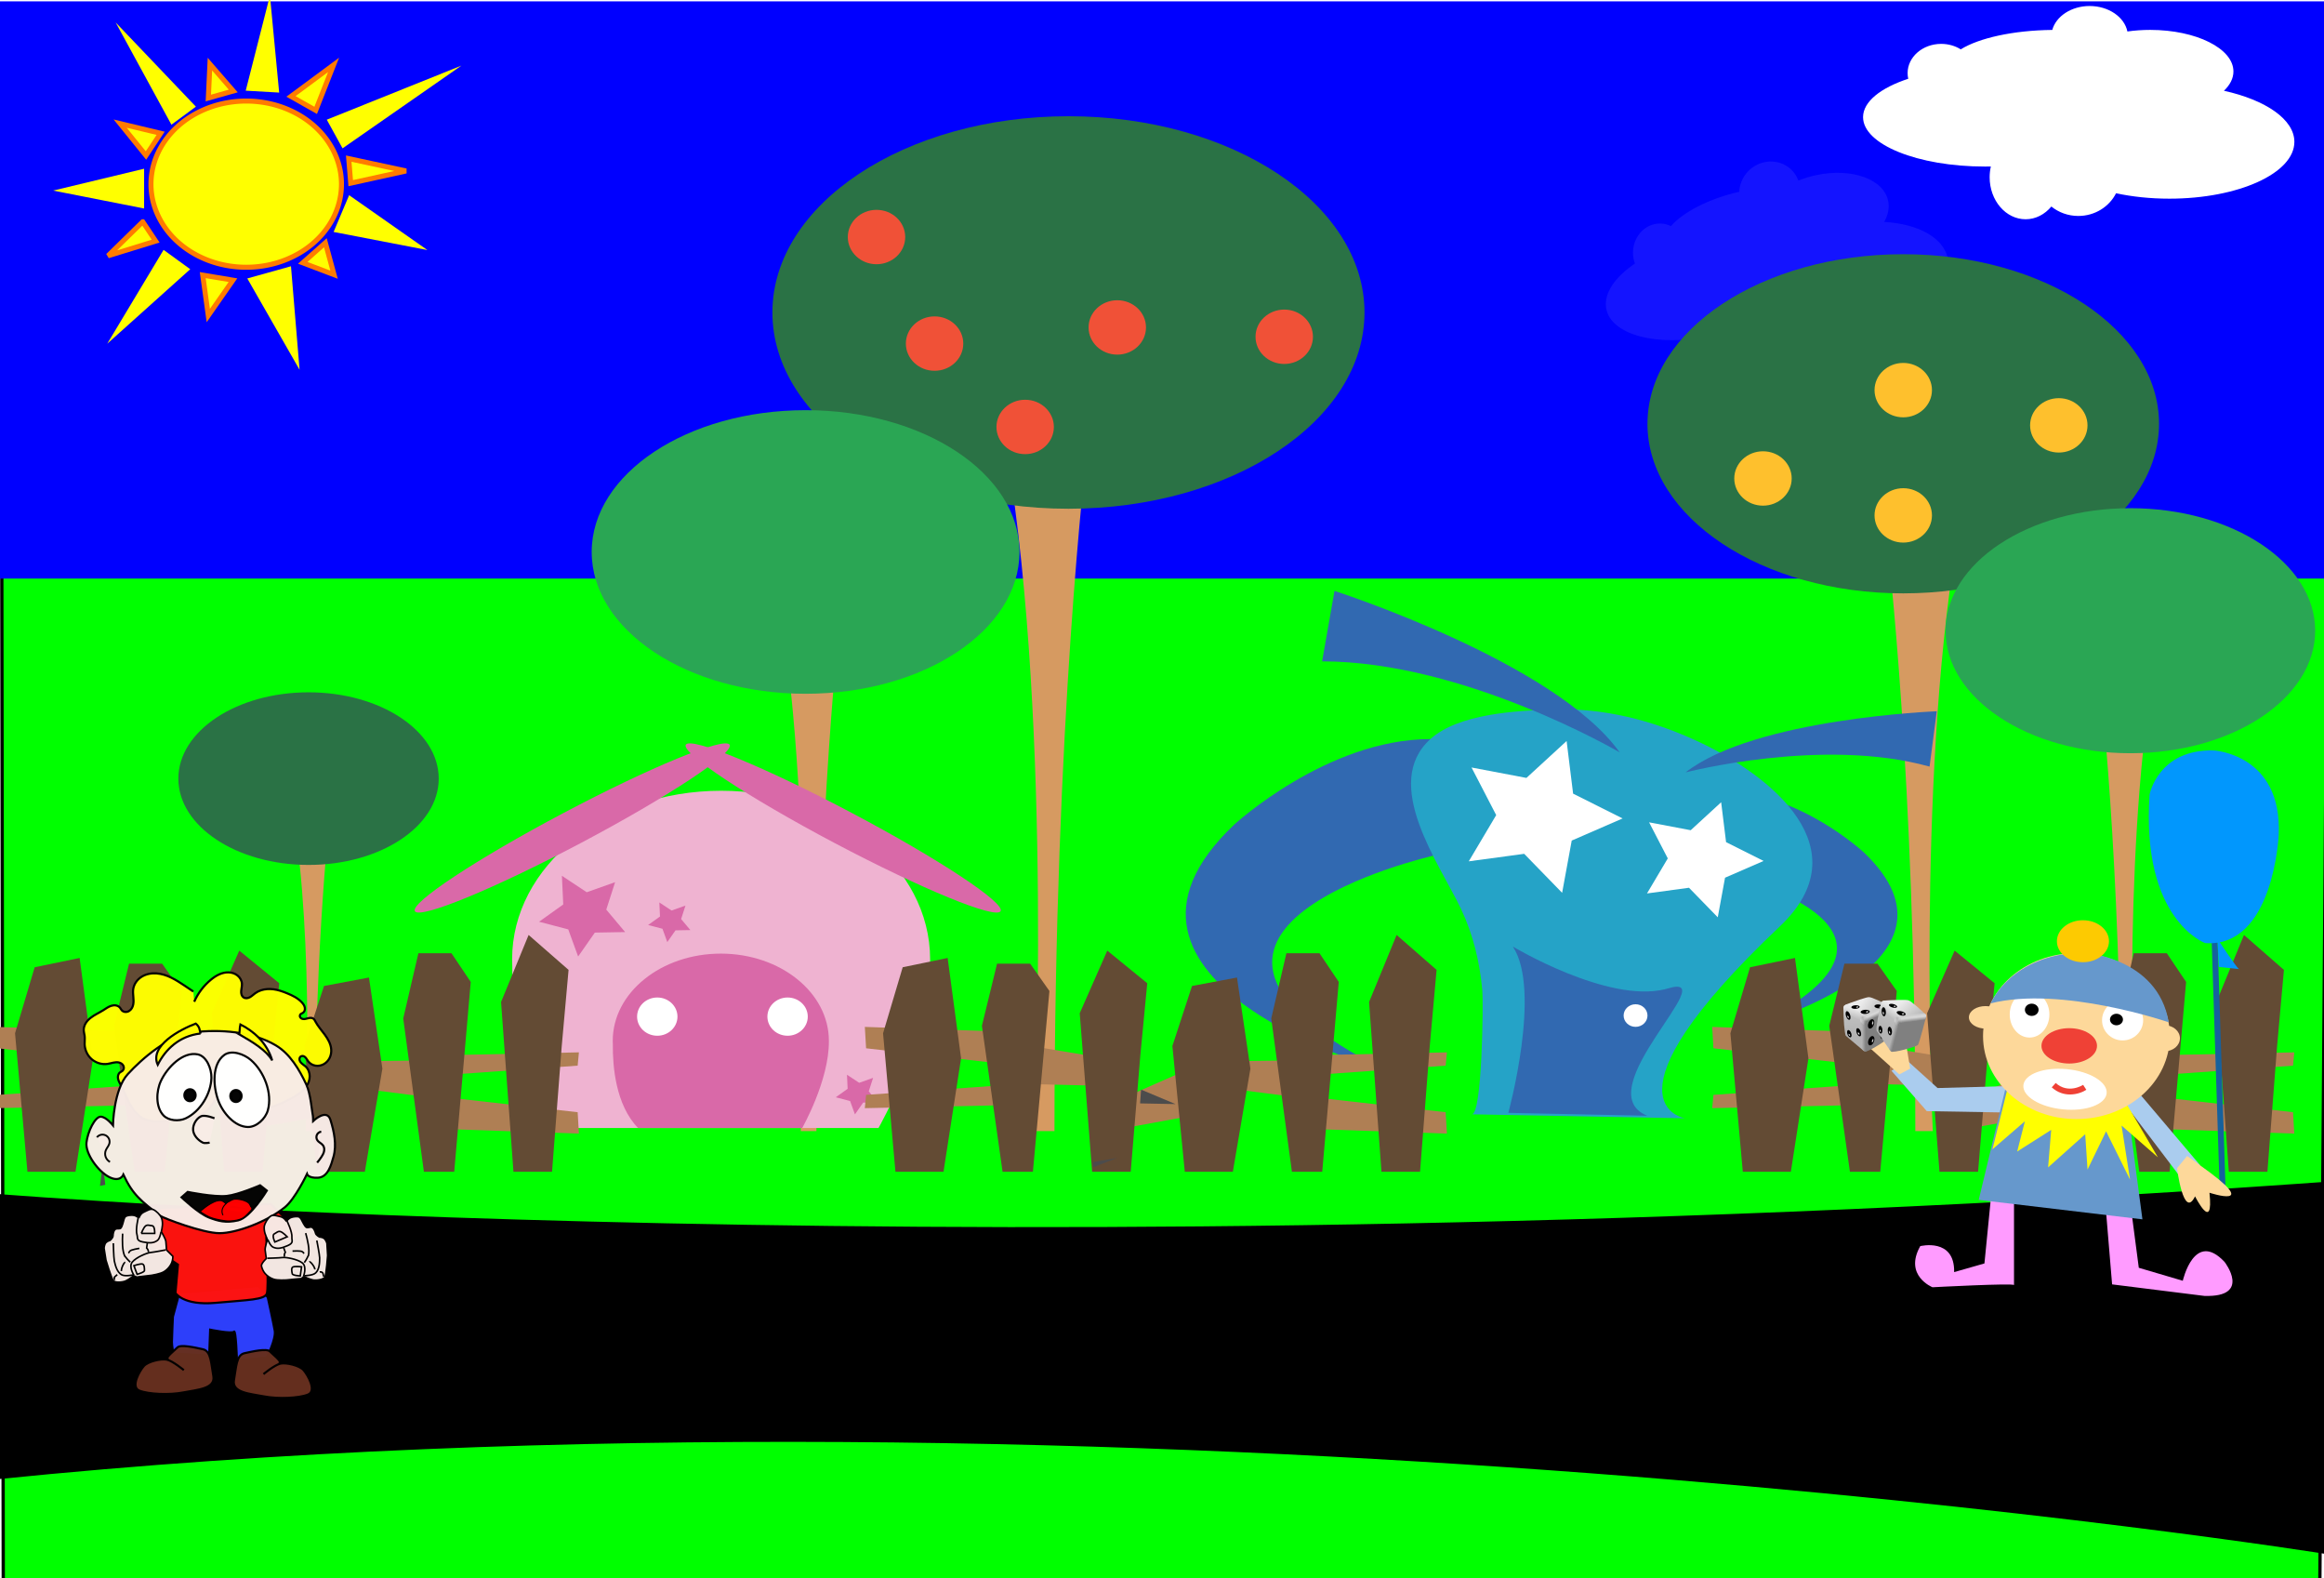<?xml version="1.0" encoding="UTF-8" standalone="no"?>
<!-- Created with Inkscape (http://www.inkscape.org/) -->
<svg id="svg3489" xmlns:rdf="http://www.w3.org/1999/02/22-rdf-syntax-ns#" xmlns="http://www.w3.org/2000/svg" height="480" width="707" version="1.1" xmlns:cc="http://creativecommons.org/ns#" xmlns:xlink="http://www.w3.org/1999/xlink" xmlns:dc="http://purl.org/dc/elements/1.1/">
 <defs id="defs3491">
  <filter id="filter4481-6-9" color-interpolation-filters="sRGB">
   <feGaussianBlur id="feGaussianBlur4483-0-0" stdDeviation="4.134"/>
  </filter>
  <linearGradient id="linearGradient2504">
   <stop id="stop2506" stop-color="#FFF" offset="0"/>
   <stop id="stop2508" stop-color="#000" offset="1"/>
  </linearGradient>
  <linearGradient id="linearGradient41695" y2="135.08" gradientUnits="userSpaceOnUse" x2="278.1" gradientTransform="matrix(1.002,0,0,1.017,-0.007,-2.357)" y1="33.372" x1="135.08">
   <stop id="stop2480" stop-color="#ececec" offset="0"/>
   <stop id="stop2482" stop-color="#b5b5b5" offset="1"/>
  </linearGradient>
  <linearGradient id="linearGradient41697" y2="65.155" gradientUnits="userSpaceOnUse" x2="73.895" gradientTransform="matrix(1.005,0,0,1.013,-0.002,-4.715)" y1="245.52" x1="79.457">
   <stop id="stop2488" stop-color="#b3b3b3" offset="0"/>
   <stop id="stop2494" stop-color="#bfbfbf" offset="0.661"/>
   <stop id="stop2490" stop-color="#ebebeb" offset="1"/>
  </linearGradient>
  <linearGradient id="linearGradient41699" y2="108.86" gradientUnits="userSpaceOnUse" x2="187.52" gradientTransform="matrix(0.992,0,0,0.984,2.757,0.936)" y1="292.4" x1="263">
   <stop id="stop2460" stop-color="#808080" offset="0"/>
   <stop id="stop2466" stop-color="#808080" offset="0.834"/>
   <stop id="stop2462" stop-color="#808080" stop-opacity="0" offset="1"/>
  </linearGradient>
  <radialGradient id="radialGradient41701" xlink:href="#linearGradient2504" gradientUnits="userSpaceOnUse" cy="242.56" cx="342.86" gradientTransform="matrix(0.366,0.1,-0.209,0.765,236.469,25.969)" r="23.859"/>
  <radialGradient id="radialGradient41703" xlink:href="#linearGradient2504" gradientUnits="userSpaceOnUse" cy="282.15" cx="219.69" gradientTransform="matrix(0.323,0.096,-0.2,0.672,203.995,78.197)" r="23.859"/>
  <linearGradient id="linearGradient41705" y2="252.97" gradientUnits="userSpaceOnUse" x2="170.04" gradientTransform="matrix(0.948,0,0,1.062,6.816,-21.727)" y1="252.67" x1="139.05">
   <stop id="stop3328" stop-color="#b4b4b4" offset="0"/>
   <stop id="stop3330" stop-color="#808080" offset="1"/>
  </linearGradient>
  <linearGradient id="linearGradient41707" y2="95.349" gradientUnits="userSpaceOnUse" x2="232.02" y1="131.9" x1="246.32">
   <stop id="stop2530" stop-color="#808080" offset="0"/>
   <stop id="stop3308" stop-color="#d0d0d0" offset="0.598"/>
   <stop id="stop3310" stop-color="#d9d9d9" offset="0.787"/>
   <stop id="stop2532" stop-color="#cecece" offset="1"/>
  </linearGradient>
  <radialGradient id="radialGradient41709" xlink:href="#linearGradient2504" gradientUnits="userSpaceOnUse" cy="103.24" cx="259.41" gradientTransform="matrix(-0.115,-0.255,0.395,-0.178,265.567,148.077)" r="30.114"/>
  <radialGradient id="radialGradient41711" xlink:href="#linearGradient2504" gradientUnits="userSpaceOnUse" cy="102.71" cx="184.74" gradientTransform="matrix(0.107,0.225,-0.324,0.155,190.541,38.408)" r="34.335"/>
  <radialGradient id="radialGradient41713" xlink:href="#linearGradient2504" gradientUnits="userSpaceOnUse" cy="238.48" cx="300.1" gradientTransform="matrix(0.084,-0.836,0.432,0.044,185.494,371.17)" r="23.859"/>
  <radialGradient id="radialGradient41715" xlink:href="#linearGradient2504" gradientUnits="userSpaceOnUse" cy="163.6" cx="230.58" gradientTransform="matrix(0.342,0.036,-0.078,0.743,152.847,40.508)" r="23.859"/>
  <linearGradient id="linearGradient41717" y2="79.457" gradientUnits="userSpaceOnUse" x2="90.581" y1="139.84" x1="76.279">
   <stop id="stop3354" stop-color="#bcbcbc" offset="0"/>
   <stop id="stop3356" stop-color="#e7e7e7" offset="1"/>
  </linearGradient>
  <radialGradient id="radialGradient41719" xlink:href="#linearGradient2504" gradientUnits="userSpaceOnUse" cy="117.22" cx="37.103" gradientTransform="matrix(0.349,-0.22,0.4,0.636,-25.152,63.157)" r="18.41"/>
  <radialGradient id="radialGradient41721" gradientUnits="userSpaceOnUse" cy="150.57" cx="158.91" gradientTransform="matrix(0.644,-1.573,2.187,0.723,-272.815,291.605)" r="24.632">
   <stop id="stop5099" stop-color="#CCC" offset="0"/>
   <stop id="stop5101" stop-color="#b4b4b4" offset="0.461"/>
   <stop id="stop5103" stop-color="#808080" offset="1"/>
  </radialGradient>
  <linearGradient id="linearGradient41723" y2="-39.219" gradientUnits="userSpaceOnUse" x2="-33.287" gradientTransform="matrix(-0.207,-0.26,0.308,-0.174,155.198,114.852)" y1="-123.31" x1="-13.41">
   <stop id="stop4959" stop-color="#CCC" offset="0"/>
   <stop id="stop5154" stop-color="#bdbdbd" offset="0.42"/>
   <stop id="stop4961" stop-color="#b4b4b4" offset="0.552"/>
   <stop id="stop4963" stop-color="#c8c8c8" offset="1"/>
  </linearGradient>
  <linearGradient id="linearGradient41725" y2="-54.424" gradientUnits="userSpaceOnUse" x2="-140" gradientTransform="matrix(-0.211,-0.284,0.315,-0.19,150.135,108.425)" y1="-34.424" x1="-70">
   <stop id="stop5089" stop-color="#CCC" offset="0"/>
   <stop id="stop5091" stop-color="#b4b4b4" offset="0.461"/>
   <stop id="stop5093" stop-color="#808080" offset="1"/>
  </linearGradient>
  <linearGradient id="linearGradient41727" y2="-94.424" gradientUnits="userSpaceOnUse" x2="-160" gradientTransform="matrix(-0.207,-0.26,0.308,-0.174,154.646,110.691)" y1="-171.54" x1="-87.955">
   <stop id="stop5169" stop-color="#CCC" offset="0"/>
   <stop id="stop5171" stop-color="#b4b4b4" offset="0.573"/>
   <stop id="stop5173" stop-color="#808080" offset="1"/>
  </linearGradient>
 </defs>

 <g id="layer1">
  <path id="path3737" stroke-linejoin="miter" d="M0.998,483.44,0.499,137.51c116.86-0.65,450.78-1.71,707.79-1.29l-2.577,348.51z" stroke="#000" stroke-linecap="butt" stroke-width="0.998px" fill="#0F0"/>
 </g>
 <g id="layer17">
  <rect id="rect82137" fill-rule="nonzero" height="175.55" width="707" y="0.411" x="0" fill="#00F"/>
 </g>
 <g id="layer10" transform="translate(0,-3.095)">
  <g id="layer1-11" transform="matrix(0.305,0,0,0.305,-42.519,-39.219)">
   <g id="g3632" fill="#FF0">
    <path id="path2830" d="m480,322.36a95,82.857,0,1,1,-190,0,95,82.857,0,1,1,190,0z" stroke="#ff7b00" stroke-width="5"/>
    <path id="path2832" d="m310.38,263.06-55.62-101.94,80.043,83.969-24.423,17.969z"/>
    <path id="path2834" d="m384.5,229.15,24.151-94.855,9.208,96.762-33.359-1.907z"/>
    <path id="path2836" d="m465.36,258.08,15.714,28.571,118.57-82.5-134.29,53.929,0,0z"/>
    <path id="path2838" d="m487.64,333.36-15.475,36.653,93.57,18.067-78.095-54.72z"/>
    <path id="path2840" d="m429.64,404.24-43.571,12.143,52.143,91.071-8.572-103.21,0,0z"/>
    <path id="path2842" d="m302.57,387.88,26.595,19.299-82.79,74.285,56.195-93.584,0,0z"/>
    <path id="path2844" d="m283.15,306.98v39.644l-90.715-17.857,90.715-21.787z"/>
    <path id="path2846" d="M285,293.79,299.64,271.65,259.29,262,285,293.79z" stroke="#ff7b00" stroke-width="5"/>
    <path id="path2848" d="m341.62,413.05,30.146,5.052-24.612,35.267-5.534-40.319,0,0z" stroke="#ff7b00" stroke-width="5"/>
    <path id="path2850" d="m281.79,359.86,12.856,19.286-47.5,14.643,34.644-33.929z" stroke="#ff7b00" stroke-width="5"/>
    <path id="path2852" d="m463.94,380.8-22.551,20.004,31.213,11.838-8.662-31.842,0,0z" stroke="#ff7b00" stroke-width="5"/>
    <path id="path2854" d="m347.2,236.48,24.875-7.014-23.291-26.792-1.584,33.806z" stroke="#ff7b00" stroke-width="5"/>
    <path id="path2856" d="m429.64,234.86,24.644,13.929,17.856-45.357-42.5,31.428z" stroke="#ff7b00" stroke-width="5"/>
    <path id="path2858" d="m487.24,296.9,1.988,24.466,55.191-12.159-57.179-12.307,0,0z" stroke="#ff7b00" stroke-width="5"/>
   </g>
  </g>
 </g>
 <g id="layer11" fill="#FFF">
  <path id="path4429-8" d="m635.71,1.825c-5.569,0-10.225,3.117-11.372,7.274-11.946,0.129-22.31,2.475-27.845,5.91-1.677-1.046-3.729-1.665-5.949-1.665-5.642,0-10.218,3.983-10.218,8.89,0,0.588,0.067,1.163,0.192,1.72-8.383,2.755-13.743,6.962-13.743,11.673,0,8.293,16.611,15.025,37.08,15.025,0.601,0,1.2-0.005,1.794-0.016-0.237,1.045-0.364,2.144-0.364,3.276,0,7.049,4.899,12.768,10.935,12.768,3.074,0,5.849-1.485,7.836-3.873,2.216,1.791,5.078,2.87,8.205,2.87,5.056,0,9.427-2.823,11.476-6.907,4.921,1.056,10.418,1.649,16.218,1.649,20.995,0,38.032-7.739,38.032-17.276,0-6.833-8.744-12.743-21.424-15.545,1.842-1.753,2.886-3.75,2.886-5.867,0-6.98-11.344-12.642-25.318-12.642-2.406,0-4.731,0.168-6.937,0.482-0.913-4.391-5.708-7.745-11.487-7.745z"/>
  <path id="path4451-0" opacity="0.28" d="m408.33,235.04c-10.61,2.416-18.165,12.225-18.599,23.114-22.702,5.505-41.457,15.865-50.555,26.851-3.635-1.888-7.805-2.544-12.034-1.581-10.748,2.447-17.786,14.387-15.719,26.651,0.248,1.471,0.617,2.879,1.091,4.215-14.808,10.523-23.248,23.361-21.263,35.135,3.494,20.728,37.973,30.346,76.967,21.467,1.145-0.261,2.283-0.533,3.41-0.819-0.011,2.715,0.21,5.516,0.687,8.345,2.97,17.618,14.713,29.786,26.211,27.168,5.856-1.334,10.517-6.248,13.296-13.078,4.975,3.514,10.882,4.971,16.84,3.614,9.632-2.193,16.769-11.145,18.952-22.242,9.819,0.506,20.54-0.398,31.59-2.915,39.994-9.107,69.189-35.84,65.171-59.676-2.879-17.077-22.026-28.054-47.36-29.559,2.771-5.181,3.918-10.625,3.026-15.914-2.941-17.446-26.936-26.676-53.557-20.614-4.584,1.044-8.941,2.473-13.011,4.214-3.59-10.579-14.137-16.882-25.145-14.375z" transform="matrix(0.411,0,0,0.389,368.93,-42.103)" filter="url(#filter4481-6-9)"/>
 </g>
 <g id="layer9">
  <g id="layer1-9" transform="matrix(1.015,0,0,0.961,-365.788,-643.231)">
   <g id="g11323" transform="matrix(1.25,0,0,-1.25,662.181,812.67)">
    <path id="path11325" fill-rule="nonzero" fill="#d69a61" d="m0,0,19.134,0s-7.734-67.64-7.734-171.7h-4.854s4.532,101.09-6.546,171.7"/>
   </g>
   <g id="g11327" transform="matrix(1.25,0,0,-1.25,594.043,861.027)">
    <path id="path11329" fill-rule="nonzero" fill="#d69a61" d="m0,0,14.823,0s-5.991-52.398-5.991-133.01h-3.761s3.511,78.31-5.071,133.01"/>
   </g>
   <g id="g11331" transform="matrix(1.25,0,0,-1.25,789.89,940.163)">
    <path id="path11333" fill-rule="nonzero" fill="#3169b1" d="m0,0s-78.897-18.879-11.007-54.559c0,0-76.81,22.299-36.67,62.439,0,0,22.232,21.665,47.043,21.665l0.634-29.545z"/>
   </g>
   <g id="g11335" transform="matrix(1.25,0,0,-1.25,877.233,945.912)">
    <path id="path11337" fill-rule="nonzero" fill="#3169b1" d="m0,0s55.201-13.21,7.7-38.173c0,0,53.741,15.603,25.657,43.687,0,0-15.553,15.157-32.914,15.157l-0.443-20.671z"/>
   </g>
   <g id="g11339" transform="matrix(1.25,0,0,-1.25,865.366,1023.228)">
    <path id="path11341" fill-rule="nonzero" fill="#25a3c7" d="M0,0s-22.08,3.717,22.767,48.563c19.594,19.594-1.804,38.022-19.427,46.737-10.986,5.43-22.743,8.646-35.054,8.198-8.756-0.319-22.548-1.07-29.301-7.501-11.904-11.338,2.281-31.731,7.327-42.955,2.952-6.562,4.523-13.551,5.131-20.712,0.256-3.025-0.031-31.38-2.513-31.331,0.022,0,51.07-1.001,51.07-1.001"/>
   </g>
   <g id="g11343" transform="matrix(1.25,0,0,-1.25,639.161,972.949)">
    <path id="path11345" fill-rule="nonzero" fill="#efb3d1" d="m0,0c0,23.578-22.437,42.692-50.116,42.692-27.678,0-50.116-19.114-50.116-42.692,0-0.625,0.019-1.248,0.05-1.866-0.116-10.327,1.227-29.525,11.705-40.825h76.103s12.499,23.202,12.371,42.47c-0.001,0.075,0.001,0.148,0.001,0.221"/>
   </g>
   <g id="g11347" transform="matrix(1.25,0,0,-1.25,608.816,998.721)">
    <path id="path11349" fill-rule="nonzero" fill="#d969a8" d="m0,0c0,12.191-11.602,22.075-25.913,22.075s-25.913-9.884-25.913-22.075c0-0.323,0.01-0.645,0.026-0.964-0.06-5.34,0.635-15.266,6.052-21.109h39.35s6.463,11.997,6.396,21.96c0.001,0.039,0.002,0.076,0.002,0.113"/>
   </g>
   <g id="g11351" transform="matrix(1.25,0,0,-1.25,579.062,905.016)">
    <path id="path11353" fill-rule="nonzero" fill="#d969a8" d="m0,0c-1.167,2.088-19.006-5.654-39.846-17.293-20.839-11.641-36.787-22.769-35.621-24.856,1.167-2.089,19.007,5.654,39.845,17.293,20.84,11.639,36.788,22.767,35.622,24.856"/>
   </g>
   <g id="g11355" transform="matrix(1.25,0,0,-1.25,565.936,905.016)">
    <path id="path11357" fill-rule="nonzero" fill="#d969a8" d="M0,0c1.166,2.088,19.005-5.654,39.845-17.293,20.84-11.641,36.788-22.769,35.622-24.856-1.167-2.089-19.006,5.654-39.845,17.293-20.84,11.639-36.789,22.767-35.622,24.856"/>
   </g>
   <g id="g11359" transform="matrix(1.25,0,0,-1.25,602.49,991.064)">
    <path id="path11361" fill-rule="nonzero" fill="#FFF" d="m0,0c0-2.674-2.167-4.841-4.84-4.841-2.674,0-4.841,2.167-4.841,4.841,0,2.673,2.167,4.84,4.841,4.84,2.673,0,4.84-2.167,4.84-4.84"/>
   </g>
   <g id="g11363" transform="matrix(1.25,0,0,-1.25,563.433,991.064)">
    <path id="path11365" fill-rule="nonzero" fill="#FFF" d="m0,0c0-2.674-2.167-4.841-4.84-4.841-2.674,0-4.841,2.167-4.841,4.841,0,2.673,2.167,4.84,4.841,4.84,2.673,0,4.84-2.167,4.84-4.84"/>
   </g>
   <g id="g11367" transform="matrix(1.25,0,0,-1.25,528.798,946.495)">
    <path id="path11369" fill-rule="nonzero" fill="#d969a8" d="m0,0,5.954-4.162,6.802,2.545-2.118-6.947,4.522-5.684-7.261-0.133-4.008-6.057-2.37,6.866-6.999,1.939,5.797,4.376l-0.319,7.257z"/>
   </g>
   <g id="g11371" transform="matrix(1.25,0,0,-1.25,558,954.932)">
    <path id="path11373" fill-rule="nonzero" fill="#d969a8" d="m0,0,2.923-2.042,3.34,1.249-1.041-3.411,2.22-2.79l-3.564-0.066-1.968-2.973-1.164,3.371-3.436,0.952,2.846,2.148-0.156,3.562z"/>
   </g>
   <g id="g11375" transform="matrix(1.25,0,0,-1.25,614.239,1009.451)">
    <path id="path11377" fill-rule="nonzero" fill="#d969a8" d="m0,0,2.923-2.043,3.34,1.25-1.04-3.411,2.22-2.791l-3.565-0.065-1.968-2.973-1.163,3.37-3.436,0.952,2.845,2.148-0.156,3.563z"/>
   </g>
   <g id="g11379" transform="matrix(1.25,0,0,-1.25,812.454,1021.527)">
    <path id="path11381" fill-rule="nonzero" fill="#3169b1" d="m0,0s8.057,31.04,1.089,42.108c0,0,22.665-14.38,36.47-10.804,0.256,0.066,0.508,0.138,0.759,0.217,13.715,4.332-19.811-25.987-5.008-32.244l-33.31,0.723z"/>
   </g>
   <g id="g11383" transform="matrix(1.25,0,0,-1.25,854.169,990.727)">
    <path id="path11385" fill-rule="nonzero" fill="#FFF" d="m0,0c0-1.579-1.281-2.86-2.86-2.86-1.581,0-2.863,1.281-2.863,2.86,0,1.581,1.282,2.862,2.863,2.862,1.579,0,2.86-1.281,2.86-2.862"/>
   </g>
   <g id="g11387" transform="matrix(1.25,0,0,-1.25,829.928,903.838)">
    <path id="path11389" fill-rule="nonzero" fill="#FFF" d="m0,0,1.56-13.333,11.866-6.274-12.199-5.603-2.301-13.226-9.098,9.871-13.288-1.899,6.576,11.703-5.913,12.052l13.163-2.638,9.634,9.347z"/>
   </g>
   <g id="g11391" transform="matrix(1.25,0,0,-1.25,876.247,923.218)">
    <path id="path11393" fill-rule="nonzero" fill="#FFF" d="m0,0,1.182-10.106,8.995-4.756-9.246-4.247-1.744-10.024-6.897,7.481-10.072-1.44,4.984,8.871-4.481,9.135,9.977-1.999l7.302,7.085z"/>
   </g>
   <g id="g11395" transform="matrix(1.25,0,0,-1.25,845.839,907.44)">
    <path id="path11397" fill-rule="nonzero" fill="#3169b1" d="m0,0s-37.165,23.043-71.356,23.043l2.973,17.838s52.911-17.976,68.383-40.881"/>
   </g>
   <g id="g11399" transform="matrix(1.25,0,0,-1.25,769.348,768.228)">
    <path id="path11401" fill-rule="nonzero" fill="#2a7245" d="m0,0c0-27.441-31.78-49.688-70.983-49.688-39.204,0-70.984,22.247-70.984,49.688,0,27.442,31.78,49.688,70.984,49.688,39.206,0,70.986-22.246,70.986-49.688"/>
   </g>
   <g id="g11403" transform="matrix(1.25,0,0,-1.25,946.756,841.851)">
    <path id="path11405" fill-rule="nonzero" fill="#d69a61" d="m0,0-16.531,0s6.681-58.442,6.681-148.35h4.195s-3.917,87.342,5.655,148.35"/>
   </g>
   <g id="g11407" transform="matrix(1.25,0,0,-1.25,1005.63,883.633)">
    <path id="path11409" fill-rule="nonzero" fill="#d69a61" d="m0,0-12.809,0s5.177-45.274,5.177-114.93h3.251s-3.036,67.662,4.381,114.93"/>
   </g>
   <g id="g11411" transform="matrix(1.25,0,0,-1.25,854.16,803.451)">
    <path id="path11413" fill-rule="nonzero" fill="#2a7245" d="m0,0c0-23.71,27.458-42.933,61.331-42.933s61.334,19.223,61.334,42.933c0,23.711-27.461,42.933-61.334,42.933-33.868,0-61.326-19.222-61.326-42.933"/>
   </g>
   <g id="g11415" transform="matrix(1.25,0,0,-1.25,943.505,868.936)">
    <path id="path11417" fill-rule="nonzero" fill="#2aa654" d="m0,0c0-17.131,19.84-31.019,44.313-31.019,24.475,0,44.314,13.888,44.314,31.019s-19.839,31.02-44.314,31.02c-24.473,0-44.313-13.889-44.313-31.02"/>
   </g>
   <g id="g11419" transform="matrix(1.25,0,0,-1.25,665.943,844.017)">
    <path id="path11421" fill-rule="nonzero" fill="#2aa654" d="m0,0c0-19.827-22.961-35.9-51.286-35.9s-51.287,16.073-51.287,35.9c0,19.826,22.962,35.9,51.287,35.9,28.322,0,51.283-16.074,51.283-35.9"/>
   </g>
   <g id="g11423" transform="matrix(1.25,0,0,-1.25,448.116,926.098)">
    <path id="path11425" fill-rule="nonzero" fill="#d69a61" d="m0,0,9.022,0s-3.647-31.893-3.647-80.956h-2.289s2.137,47.662-3.086,80.956"/>
   </g>
   <g id="g11427" transform="matrix(1.25,0,0,-1.25,491.877,915.744)">
    <path id="path11429" fill-rule="nonzero" fill="#2a7245" d="m0,0c0-12.067-13.976-21.851-31.214-21.851-17.241,0-31.216,9.784-31.216,21.851s13.975,21.85,31.216,21.85c17.238,0,31.214-9.783,31.214-21.85"/>
   </g>
   <g id="g11431" transform="matrix(1.25,0,0,-1.25,865.589,913.775)">
    <path id="path11433" fill-rule="nonzero" fill="#3169b1" d="m0,0s32.912,9.026,58.502,1.465l1.721,14.009s-43.578-1.753-60.223-15.474"/>
   </g>
   <g id="g11435" transform="matrix(1.25,0,0,-1.25,753.902,775.911)">
    <path id="path11437" fill-rule="nonzero" fill="#f05137" d="m0,0c0-3.802-3.083-6.884-6.885-6.884s-6.885,3.082-6.885,6.884,3.083,6.884,6.885,6.884,6.885-3.082,6.885-6.884"/>
   </g>
   <g id="g11439" transform="matrix(1.25,0,0,-1.25,631.696,744.352)">
    <path id="path11441" fill-rule="nonzero" fill="#f05137" d="m0,0c0-3.801-3.082-6.884-6.884-6.884s-6.884,3.083-6.884,6.884c0,3.802,3.082,6.884,6.884,6.884s6.884-3.082,6.884-6.884"/>
   </g>
   <g id="g11443" transform="matrix(1.25,0,0,-1.25,649.097,778.071)">
    <path id="path11445" fill-rule="nonzero" fill="#f05137" d="m0,0c0-3.802-3.082-6.884-6.884-6.884s-6.884,3.082-6.884,6.884,3.082,6.884,6.884,6.884,6.884-3.082,6.884-6.884"/>
   </g>
   <g id="g11447" transform="matrix(1.25,0,0,-1.25,676.249,804.45)">
    <path id="path11449" fill-rule="nonzero" fill="#f05137" d="m0,0c0-3.803-3.082-6.885-6.884-6.885s-6.884,3.082-6.884,6.885c0,3.801,3.082,6.884,6.884,6.884s6.884-3.083,6.884-6.884"/>
   </g>
   <g id="g11451" transform="matrix(1.25,0,0,-1.25,703.861,772.958)">
    <path id="path11453" fill-rule="nonzero" fill="#f05137" d="m0,0c0-3.802-3.082-6.884-6.884-6.884-3.801,0-6.884,3.082-6.884,6.884s3.083,6.884,6.884,6.884c3.802,0,6.884-3.082,6.884-6.884"/>
   </g>
   <g id="g11455" transform="matrix(1.25,0,0,-1.25,986.052,803.948)">
    <path id="path11457" fill-rule="nonzero" fill="#fec02d" d="m0,0c0-3.802-3.081-6.884-6.884-6.884-3.801,0-6.883,3.082-6.883,6.884s3.082,6.885,6.883,6.885c3.803,0,6.884-3.083,6.884-6.885"/>
   </g>
   <g id="g11459" transform="matrix(1.25,0,0,-1.25,939.429,832.442)">
    <path id="path11461" fill-rule="nonzero" fill="#fec02d" d="m0,0c0-3.802-3.081-6.884-6.884-6.884-3.802,0-6.884,3.082-6.884,6.884s3.082,6.884,6.884,6.884c3.803,0,6.884-3.082,6.884-6.884"/>
   </g>
   <g id="g11463" transform="matrix(1.25,0,0,-1.25,897.39,820.756)">
    <path id="path11465" fill-rule="nonzero" fill="#fec02d" d="m0,0c0-3.802-3.081-6.884-6.884-6.884-3.802,0-6.884,3.082-6.884,6.884s3.082,6.884,6.884,6.884c3.803,0,6.884-3.082,6.884-6.884"/>
   </g>
   <g id="g11467" transform="matrix(1.25,0,0,-1.25,939.43,792.798)">
    <path id="path11469" fill-rule="nonzero" fill="#fec02d" d="m0,0c0-3.802-3.082-6.884-6.884-6.884-3.801,0-6.884,3.082-6.884,6.884s3.083,6.885,6.884,6.885c3.802,0,6.884-3.083,6.884-6.885"/>
   </g>
   <g id="g11471" transform="matrix(1.25,0,0,-1.25,436.415,1017.031)">
    <path id="path11473" fill-rule="nonzero" fill="#af7f54" d="M0,0,17.117,7.961,20.699-3.582,0-7.563,0,0z"/>
   </g>
   <g id="g11475" transform="matrix(1.25,0,0,-1.25,409.08,1000.337)">
    <path id="path11477" fill-rule="nonzero" fill="#af7f54" d="m0,0,22.268-3.912,0-6.319l-23.772,0.601,1.504,9.63z"/>
   </g>
   <g id="g11479" transform="matrix(1.25,0,0,-1.25,491.639,1016.959)">
    <path id="path11481" fill-rule="nonzero" fill="#af7f54" d="M0,0-22.402,3.051-22.645,9.365,1.133,9.68,0,0z"/>
   </g>
   <g id="g11483" transform="matrix(1.25,0,0,-1.25,359.429,994.319)">
    <path id="path11485" fill-rule="nonzero" fill="#af7f54" d="M0,0,33.401-1.204,35.508-9.629,0.301-5.416,0,0z"/>
   </g>
   <g id="g11487" transform="matrix(1.25,0,0,-1.25,359.429,1020.034)">
    <path id="path11489" fill-rule="nonzero" fill="#af7f54" d="M0,0,33.401,0.748,35.508,5.985,0.301,3.367,0,0z"/>
   </g>
   <g id="g11491" transform="matrix(1.25,0,0,-1.25,533.895,1028.086)">
    <path id="path11493" fill-rule="nonzero" fill="#af7f54" d="M0,0-33.401,1.204-35.507,9.63-0.301,5.416,0,0z"/>
   </g>
   <g id="g11495" transform="matrix(1.25,0,0,-1.25,533.895,1002.372)">
    <path id="path11497" fill-rule="nonzero" fill="#af7f54" d="M0,0-33.401-0.748-35.507-5.986-0.301-3.367,0,0z"/>
   </g>
   <g id="g11499" transform="matrix(1.25,0,0,-1.25,368.606,1040.171)">
    <path id="path11501" fill-rule="nonzero" fill="#634b34" d="M0,0-2.973,35.061,1.734,51.785,12.513,54.139,15.734,28.742,11.521,0,0,0z"/>
   </g>
   <g id="g11503" transform="matrix(1.25,0,0,-1.25,400.714,1040.171)">
    <path id="path11505" fill-rule="nonzero" fill="#634b34" d="m0,0-4.956,36.964,3.634,15.73,7.929,0,4.625-6.922l-3.964-45.772h-7.268z"/>
   </g>
   <g id="g11507" transform="matrix(1.25,0,0,-1.25,432.098,970.175)">
    <path id="path11509" fill-rule="nonzero" fill="#634b34" d="m0,0-6.607-15.857,2.973-40.14,9.25,0l2.313,29.567,1.652,18.171-9.581,8.259z"/>
   </g>
   <g id="g11511" transform="matrix(1.25,0,0,-1.25,455.326,1040.171)">
    <path id="path11513" fill-rule="nonzero" fill="#634b34" d="M0,0-2.973,31.852,1.735,47.046,12.513,49.185,15.734,26.111,11.522,0,0,0z"/>
   </g>
   <g id="g11515" transform="matrix(1.25,0,0,-1.25,487.435,1040.171)">
    <path id="path11517" fill-rule="nonzero" fill="#634b34" d="m0,0-4.956,38.818,3.634,16.519,7.929,0,4.625-7.269l-3.964-48.068h-7.268z"/>
   </g>
   <g id="g11519" transform="matrix(1.25,0,0,-1.25,518.818,965.22)">
    <path id="path11521" fill-rule="nonzero" fill="#634b34" d="m0,0-6.606-16.98,2.973-42.981,9.25,0,2.312,31.66l1.652,19.458-9.581,8.843z"/>
   </g>
   <g id="g11523" transform="matrix(1.25,0,0,-1.25,696.579,1017.031)">
    <path id="path11525" fill-rule="nonzero" fill="#af7f54" d="M0,0,17.116,7.961,20.699-3.582,0-7.563,0,0z"/>
   </g>
   <g id="g11527" transform="matrix(1.25,0,0,-1.25,669.243,1000.337)">
    <path id="path11529" fill-rule="nonzero" fill="#af7f54" d="m0,0,22.268-3.912,0-6.319l-23.773,0.601,1.505,9.63z"/>
   </g>
   <g id="g11531" transform="matrix(1.25,0,0,-1.25,751.803,1016.959)">
    <path id="path11533" fill-rule="nonzero" fill="#af7f54" d="M0,0-22.402,3.051-22.646,9.365,1.133,9.68,0,0z"/>
   </g>
   <g id="g11535" transform="matrix(1.25,0,0,-1.25,619.592,994.319)">
    <path id="path11537" fill-rule="nonzero" fill="#af7f54" d="M0,0,33.402-1.204,35.508-9.629,0.301-5.416,0,0z"/>
   </g>
   <g id="g11539" transform="matrix(1.25,0,0,-1.25,619.592,1020.034)">
    <path id="path11541" fill-rule="nonzero" fill="#af7f54" d="M0,0,33.402,0.748,35.508,5.985,0.301,3.367,0,0z"/>
   </g>
   <g id="g11543" transform="matrix(1.25,0,0,-1.25,794.059,1028.086)">
    <path id="path11545" fill-rule="nonzero" fill="#af7f54" d="M0,0-33.401,1.204-35.508,9.63-0.301,5.416,0,0z"/>
   </g>
   <g id="g11547" transform="matrix(1.25,0,0,-1.25,794.059,1002.372)">
    <path id="path11549" fill-rule="nonzero" fill="#af7f54" d="M0,0-33.401-0.748-35.508-5.986-0.301-3.367,0,0z"/>
   </g>
   <g id="g11551" transform="matrix(1.25,0,0,-1.25,628.769,1040.171)">
    <path id="path11553" fill-rule="nonzero" fill="#634b34" d="M0,0-2.973,35.061,1.735,51.785,12.513,54.139,15.734,28.742,11.522,0,0,0z"/>
   </g>
   <g id="g11555" transform="matrix(1.25,0,0,-1.25,660.877,1040.171)">
    <path id="path11557" fill-rule="nonzero" fill="#634b34" d="m0,0-4.956,36.964,3.634,15.73,7.929,0,4.625-6.922l-3.964-45.772h-7.268z"/>
   </g>
   <g id="g11559" transform="matrix(1.25,0,0,-1.25,692.261,970.175)">
    <path id="path11561" fill-rule="nonzero" fill="#634b34" d="m0,0-6.607-15.857,2.973-40.14,9.25,0l2.313,29.567,1.652,18.171-9.581,8.259z"/>
   </g>
   <g id="g11563" transform="matrix(1.25,0,0,-1.25,715.49,1040.171)">
    <path id="path11565" fill-rule="nonzero" fill="#634b34" d="M0,0-2.974,31.852,1.734,47.046,12.513,49.185,15.733,26.111,11.521,0,0,0z"/>
   </g>
   <g id="g11567" transform="matrix(1.25,0,0,-1.25,747.598,1040.171)">
    <path id="path11569" fill-rule="nonzero" fill="#634b34" d="m0,0-4.956,38.818,3.635,16.519,7.928,0,4.626-7.269l-3.965-48.068h-7.268z"/>
   </g>
   <g id="g11571" transform="matrix(1.25,0,0,-1.25,778.981,965.22)">
    <path id="path11573" fill-rule="nonzero" fill="#634b34" d="m0,0-6.606-16.98,2.973-42.981,9.249,0,2.313,31.66l1.653,19.458-9.582,8.843z"/>
   </g>
   <g id="g11575" transform="matrix(1.25,0,0,-1.25,950.547,1017.031)">
    <path id="path11577" fill-rule="nonzero" fill="#af7f54" d="M0,0,17.117,7.961,20.699-3.582,0-7.563,0,0z"/>
   </g>
   <g id="g11579" transform="matrix(1.25,0,0,-1.25,923.212,1000.337)">
    <path id="path11581" fill-rule="nonzero" fill="#af7f54" d="m0,0,22.268-3.912,0-6.319l-23.773,0.601,1.505,9.63z"/>
   </g>
   <g id="g11583" transform="matrix(1.25,0,0,-1.25,1005.77,1016.959)">
    <path id="path11585" fill-rule="nonzero" fill="#af7f54" d="M0,0-22.402,3.051-22.645,9.365,1.134,9.68,0,0z"/>
   </g>
   <g id="g11587" transform="matrix(1.25,0,0,-1.25,873.561,994.319)">
    <path id="path11589" fill-rule="nonzero" fill="#af7f54" d="M0,0,33.401-1.204,35.508-9.629,0.301-5.416,0,0z"/>
   </g>
   <g id="g11591" transform="matrix(1.25,0,0,-1.25,873.561,1020.034)">
    <path id="path11593" fill-rule="nonzero" fill="#af7f54" d="M0,0,33.401,0.748,35.508,5.985,0.301,3.367,0,0z"/>
   </g>
   <g id="g11595" transform="matrix(1.25,0,0,-1.25,1048.027,1028.086)">
    <path id="path11597" fill-rule="nonzero" fill="#af7f54" d="M0,0-33.402,1.204-35.508,9.63-0.301,5.416,0,0z"/>
   </g>
   <g id="g11599" transform="matrix(1.25,0,0,-1.25,1048.027,1002.372)">
    <path id="path11601" fill-rule="nonzero" fill="#af7f54" d="M0,0-33.402-0.748-35.508-5.986-0.301-3.367,0,0z"/>
   </g>
   <g id="g11603" transform="matrix(1.25,0,0,-1.25,882.738,1040.171)">
    <path id="path11605" fill-rule="nonzero" fill="#634b34" d="M0,0-2.974,35.061,1.734,51.785,12.512,54.139,15.733,28.742,11.521,0,0,0z"/>
   </g>
   <g id="g11607" transform="matrix(1.25,0,0,-1.25,914.845,1040.171)">
    <path id="path11609" fill-rule="nonzero" fill="#634b34" d="m0,0-4.955,36.964,3.634,15.73,7.928,0,4.625-6.922l-3.964-45.772h-7.268z"/>
   </g>
   <g id="g11611" transform="matrix(1.25,0,0,-1.25,946.229,970.175)">
    <path id="path11613" fill-rule="nonzero" fill="#634b34" d="m0,0-6.607-15.857,2.973-40.14,9.251,0l2.312,29.567,1.652,18.171-9.581,8.259z"/>
   </g>
   <g id="g11615" transform="matrix(1.25,0,0,-1.25,969.458,1040.171)">
    <path id="path11617" fill-rule="nonzero" fill="#634b34" d="M0,0-2.973,31.852,1.734,47.046,12.513,49.185,15.733,26.111,11.522,0,0,0z"/>
   </g>
   <g id="g11619" transform="matrix(1.25,0,0,-1.25,1001.567,1040.171)">
    <path id="path11621" fill-rule="nonzero" fill="#634b34" d="m0,0-4.957,38.818,3.635,16.519,7.927,0l4.625-7.269-3.962-48.068h-7.268z"/>
   </g>
   <g id="g11623" transform="matrix(1.25,0,0,-1.25,1032.949,965.22)">
    <path id="path11625" fill-rule="nonzero" fill="#634b34" d="m0,0-6.605-16.98,2.973-42.981,9.249,0,2.312,31.66l1.652,19.458-9.581,8.843z"/>
   </g>
   <g id="g11627" transform="matrix(1.25,0,0,-1.25,346.115,1048.569)">
    <path id="path11629" fill-rule="nonzero" fill="#000" d="m11.195,1.075s240.37-20.816,559.56,3.225c0,0-1.465-32.78-1.018-94.443,0,0-285.41,48.422-559.16,19.007,0,0-0.067,36.116-0.067,73.286"/>
   </g>
   <g id="g11639" transform="matrix(1.25,0,0,-1.25,702.393,1014.169)">
    <path id="path11641" fill-rule="nonzero" fill="#4c4c4c" d="M0,0,8.261-3.66-0.247-3.485,0,0z"/>
   </g>
   <g id="g11647" transform="matrix(1.25,0,0,-1.25,687.869,1037.114)">
    <path id="path11649" fill-rule="nonzero" fill="#4c4c4c" d="M0,0,5.883,1.063,0.212-1.275,0,0z"/>
   </g>
   <g id="g18709" transform="translate(-300,0)">
    <g id="g11651" transform="matrix(1.25,0,0,-1.25,690.349,1044.645)">
     <path id="path11653" fill-rule="nonzero" fill="#4c4c4c" d="M0,0,0.652,5.75,1.276,0.283,0,0z"/>
    </g>
   </g>
  </g>
 </g>
 <g id="layer7" transform="translate(0,-3.095)">
  <g id="layer1-8" transform="matrix(0.212,0,0,0.212,-23.265,261.889)">
   <g id="g8628" transform="matrix(1.992,0,0,1.992,-1746.372,173.106)">
    <path id="path5994" opacity="0.98" stroke-linejoin="miter" d="m1061,231.38-4.65,17.17s-0.715,15.382-0.715,18.243c0,2.862,1.073,8.227,1.073,8.227l25.755,1.431,0.715-18.601s15.739,3.219,17.17,1.431c1.431-1.789,2.146,20.747,2.146,20.747l21.463-2.146s6.796-13.235,5.723-19.316c-1.073-6.081-5.008-23.967-5.008-23.967l-6.439-8.227z" stroke="#000" stroke-linecap="butt" stroke-miterlimit="4" stroke-dasharray="none" stroke-width="1.522" fill="#2e41ff"/>
    <path id="path5996" opacity="0.98" stroke-linejoin="round" d="m1121.6,289.87s7.853-6.544,12.106-7.525c4.253-0.982,13.742,1.309,16.687,4.581,2.945,3.272,9.816,15.051,3.272,17.668-6.544,2.618-21.595,3.272-31.738,1.309-10.143-1.963-23.23-2.618-21.594-11.779,1.636-9.161,1.636-17.995,7.525-19.304,5.889-1.309,16.032-3.599,18.323-1.309,2.29,2.29,8.18,6.871,7.198,8.18-0.982,1.309-0.982,1.309-0.982,1.309" stroke-dashoffset="0" stroke="#000" stroke-linecap="butt" stroke-miterlimit="4" stroke-dasharray="none" stroke-width="1.522" fill="#662f1f"/>
    <path id="path5998" opacity="0.98" stroke-linejoin="round" d="m1064.2,287.01s-7.853-6.544-12.106-7.525c-4.253-0.982-13.742,1.309-16.687,4.581-2.945,3.272-9.816,15.051-3.272,17.668,6.544,2.618,21.594,3.272,31.738,1.309,10.143-1.963,23.23-2.618,21.594-11.779-1.636-9.161-1.636-17.995-7.525-19.304-5.889-1.309-16.032-3.599-18.323-1.309-2.29,2.29-8.18,6.871-7.198,8.18,0.982,1.309,0.982,1.309,0.982,1.309" stroke-dashoffset="0" stroke="#000" stroke-linecap="butt" stroke-miterlimit="4" stroke-dasharray="none" stroke-width="1.522" fill="#662f1f"/>
    <path id="path6000" opacity="0.98" stroke-linejoin="miter" d="m1058.2,231.38s5.366,9.3,28.975,7.154c23.609-2.146,35.413-2.146,36.844-6.796,1.431-4.65-0.358-39.706-0.358-39.706l15.024,3.219,10.731-5.366-22.536-22.536-80.127,2.862-4.65,17.17-1.789,10.374,19.674,13.235z" stroke="#000" stroke-linecap="butt" stroke-miterlimit="4" stroke-dasharray="none" stroke-width="1.522" fill="#ff130f"/>
    <path id="path6002" opacity="0.98" stroke-linejoin="miter" d="m1071.7,21.71c2.7-6.168,6.883-11.68,12.097-15.939,1.805-1.475,3.743-2.808,5.868-3.767,2.125-0.959,4.447-1.536,6.777-1.463,2.33,0.073,4.667,0.822,6.478,2.289,1.811,1.467,3.054,3.678,3.161,6.006,0.08,1.74-0.45,3.45-0.558,5.188-0.054,0.869,0,1.757,0.282,2.581,0.282,0.824,0.807,1.583,1.549,2.04,0.67,0.412,1.486,0.557,2.27,0.486,0.784-0.071,1.539-0.349,2.229-0.727,1.381-0.756,2.504-1.899,3.778-2.825,2.503-1.821,5.575-2.777,8.663-2.995,3.088-0.218,6.196,0.277,9.164,1.156,1.731,0.513,3.422,1.156,5.093,1.839,3.97,1.622,7.956,3.555,10.823,6.744,0.936,1.041,1.759,2.251,2.004,3.63,0.122,0.689,0.094,1.411-0.132,2.074-0.225,0.663-0.654,1.263-1.236,1.653-0.317,0.212-0.672,0.359-1.012,0.534s-0.671,0.386-0.898,0.692c-0.307,0.413-0.389,0.973-0.257,1.471,0.132,0.498,0.464,0.931,0.884,1.229,0.42,0.298,0.924,0.465,1.435,0.528,0.511,0.063,1.03,0.025,1.538-0.062,1.015-0.174,1.991-0.54,3.009-0.692,0.509-0.076,1.03-0.097,1.538-0.012,0.508,0.085,1.003,0.28,1.403,0.604,0.584,0.473,0.921,1.175,1.273,1.839,1.839,3.467,4.502,6.414,6.821,9.58,2.319,3.166,4.36,6.736,4.638,10.651,0.147,2.074-0.22,4.192-1.129,6.062s-2.365,3.482-4.172,4.51-3.963,1.454-6.015,1.117c-2.052-0.337-3.979-1.451-5.237-3.106-0.695-0.914-1.19-1.982-1.99-2.805-0.4-0.412-0.879-0.759-1.424-0.938s-1.161-0.181-1.679,0.065c-0.364,0.173-0.669,0.463-0.877,0.808-0.208,0.346-0.321,0.745-0.342,1.148-0.044,0.806,0.273,1.6,0.748,2.252,0.95,1.304,2.465,2.059,3.655,3.148,1.951,1.785,2.965,4.472,2.958,7.116-0.01,2.645-0.975,5.234-2.473,7.414-2.996,4.359-7.862,6.991-12.582,9.379-5.91,2.991-12.018,5.895-18.589,6.734-3.285,0.419-6.661,0.305-9.855-0.571s-6.202-2.534-8.482-4.936c-1.087-1.145-2-2.445-3.083-3.594-1.083-1.149-2.385-2.167-3.92-2.537-1.423-0.342-2.951-0.091-4.275,0.532s-2.46,1.599-3.423,2.701c-1.926,2.205-3.196,4.91-5.035,7.188-3.466,4.293-8.747,6.789-14.122,8.037-5.375,1.248-10.934,1.381-16.438,1.772-2.789,0.198-5.58,0.464-8.376,0.392s-5.617-0.495-8.177-1.618c-4.676-2.051-8.083-6.252-10.558-10.718-2.475-4.466-4.198-9.315-6.632-13.804-0.802-1.48-1.694-2.955-2.02-4.607-0.163-0.826-0.177-1.69,0.04-2.504,0.217-0.814,0.674-1.574,1.343-2.085,0.602-0.461,1.354-0.71,1.91-1.226,0.497-0.461,0.8-1.115,0.869-1.789,0.068-0.674-0.094-1.364-0.422-1.956-0.328-0.593-0.819-1.089-1.388-1.456-0.569-0.368-1.215-0.609-1.879-0.742-1.328-0.267-2.707-0.105-4.033,0.172s-2.63,0.669-3.97,0.868c-4.045,0.601-8.319-0.67-11.419-3.337s-4.989-6.676-5.134-10.763c-0.073-2.044,0.268-4.102,0-6.13-0.163-1.234-0.549-2.436-0.637-3.678-0.126-1.788,0.382-3.589,1.271-5.145,0.89-1.556,2.148-2.88,3.548-3.998,2.801-2.238,6.145-3.672,9.187-5.57,1.908-1.19,3.741-2.584,5.895-3.233,1.077-0.324,2.227-0.45,3.333-0.244,1.105,0.206,2.162,0.763,2.869,1.637,0.469,0.581,0.776,1.283,1.273,1.839,0.63,0.705,1.548,1.131,2.489,1.216,0.942,0.085,1.901-0.159,2.719-0.635s1.495-1.174,1.998-1.974c0.503-0.801,0.836-1.701,1.034-2.626,0.397-1.849,0.265-3.766,0.103-5.65-0.162-1.884-0.352-3.789-0.067-5.658,0.559-3.661,2.976-6.908,6.129-8.85,3.154-1.942,6.974-2.648,10.668-2.383,3.694,0.265,7.275,1.456,10.608,3.072,3.332,1.616,6.44,3.654,9.521,5.709,2.13,1.42,4.252,2.85,6.367,4.291" stroke="#000" stroke-linecap="butt" stroke-miterlimit="4" stroke-dasharray="none" stroke-width="1.551" fill="#FF0"/>
    <path id="path6004" opacity="0.98" stroke-linejoin="miter" d="m1020.7,146.2s-2.219,5.769-10.206,1.775c-7.987-3.994-17.306-16.863-16.419-24.85,0.887-7.988,6.213-18.638,10.206-18.638,3.994,0,8.875,6.213,8.875,6.213s0.444-25.738,10.65-36.831c10.206-11.094,29.288-27.956,47.482-30.175,18.194-2.219,41.856-0.786,59.019,9.319,10.352,6.095,17.11,17.513,22.188,28.4,3.004,6.441,3.994,19.081,4.438,20.856,0.444,1.775,0.444,5.325,0.444,5.325s9.762-9.319,12.425-0.888c2.663,8.431,4.641,18.055,2.219,26.625-1.698,6.007-3.994,14.644-11.094,15.088-7.1,0.444-7.988-2.663-7.988-2.663s-8.511,17.926-15.975,23.963c-13.114,10.605-35.056,18.638-47.038,18.638-11.981,0-39.938-10.65-42.6-12.425-13.91-10.662-20.06-15.417-26.625-29.731z" stroke="#000" stroke-linecap="butt" stroke-miterlimit="4" stroke-dasharray="none" stroke-width="1.522" fill="#f7ebe6"/>
    <path id="path6006" opacity="0.98" stroke-linejoin="round" d="m1086.3,105.65s-6.838-2.851-9.803-1.4c-3.381,1.653-5.859,6.048-5.602,9.803,0.261,3.819,3.568,7.412,7.002,9.103,1.466,0.722,4.902,0,4.902,0" stroke-dashoffset="0" stroke="#000" stroke-linecap="butt" stroke-miterlimit="4" stroke-dasharray="none" stroke-width="1.522" fill="#f7ebe6"/>
    <path id="path6008" opacity="0.98" stroke-linejoin="miter" d="m1049.5,103.51c-5.667-6.058-5.297-17.313-1.773-24.822,4.634-9.873,15.933-21.356,26.595-19.06,6.342,1.366,9.887,10.357,9.752,16.844-0.242,11.556-8.125,24.404-18.616,29.254-4.874,2.253-12.288,1.706-15.957-2.216z" stroke="#000" stroke-linecap="butt" stroke-miterlimit="4" stroke-dasharray="none" stroke-width="1.522" fill="#FFF"/>
    <path id="path6010" opacity="0.98" stroke-linejoin="miter" d="m1110.4,111.9c-9.478-0.134-17.96-9.977-21.29-18.851-3.9-10.394-4.728-26.509,4.255-33.032,5.25-3.812,14.232-0.65,19.125,3.61,9.631,8.384,15.687,24.014,12.223,36.303-1.687,5.986-8.094,12.058-14.312,11.97z" stroke="#000" stroke-linecap="butt" stroke-miterlimit="4" stroke-dasharray="none" stroke-width="1.522" fill="#FFF"/>
    <path id="path6012" opacity="0.98" stroke-linejoin="miter" d="m1067,158.65s18.763,3.866,28.144,2.894c8.355-0.866,24.007-7.662,24.007-7.662l4.853,3.831s-11.748,19.41-20.687,21.453c-8.939,2.043-14.392,0.464-20.943-2.043-7.662-2.932-19.834-14.574-19.834-14.574z" stroke="#000" stroke-linecap="butt" stroke-miterlimit="4" stroke-dasharray="none" stroke-width="1.522" fill="#000"/>
    <path id="path6014" opacity="0.98" d="m1094.2,167.4s4.131-3.359,6.63-3.549c3.826-0.292,9.833,1.531,10.855,3.83,1.022,2.299,1.788,3.831,1.788,3.831m-16.345-1.532s-3.67-4.874-6.385-5.108c-5.808-0.5-14.812,7.917-14.812,7.917s4.196,2.844,6.512,3.831c2.603,1.11,5.388,1.792,8.172,2.298,2.438,0.444,4.935,0.822,7.407,0.639,2.924-0.217,5.982-0.637,8.555-2.043,2.642-1.443,6.512-6.257,6.512-6.257" stroke="#000" stroke-width="0.761" fill="#F00"/>
    <path id="path6016" opacity="0.98" d="m1097.9,166.84-2.856,2.552,0.852,1.926,11.577,1.691,3.919-1.013,1.057-1.301-2.765-3.67z" stroke="#F00" stroke-width="0.761" fill="#F00"/>
    <path id="path6018" opacity="0.98" stroke-linejoin="miter" d="m1001.6,119.33c0.727-0.92,1.78-1.577,2.926-1.827,1.146-0.249,2.377-0.089,3.421,0.445,1.044,0.534,1.893,1.439,2.361,2.515,0.468,1.075,0.55,2.314,0.229,3.442-0.244,0.856-0.705,1.631-1.184,2.381-0.479,0.75-0.984,1.49-1.329,2.31-0.639,1.515-0.69,3.268-0.141,4.818,0.548,1.55,1.692,2.88,3.141,3.656" stroke="#000" stroke-linecap="butt" stroke-miterlimit="4" stroke-dasharray="none" stroke-width="1.342" fill="#f7ebe6"/>
    <path id="path6020" opacity="0.98" stroke-linejoin="miter" d="m1163.2,115.27c-0.667,0.084-1.312,0.341-1.855,0.738-0.543,0.397-0.982,0.935-1.264,1.546-0.282,0.611-0.405,1.294-0.354,1.965,0.05,0.671,0.274,1.328,0.644,1.89,0.519,0.79,1.299,1.367,2.065,1.92,0.767,0.553,1.553,1.116,2.096,1.89,0.435,0.619,0.695,1.353,0.792,2.104,0.097,0.751,0.033,1.517-0.141,2.253-0.35,1.473-1.131,2.804-1.97,4.064-0.912,1.369-1.906,2.685-2.974,3.937" stroke="#000" stroke-linecap="butt" stroke-miterlimit="4" stroke-dasharray="none" stroke-width="1.522" fill="#f7ebe6"/>
    <g id="g6022" opacity="0.98" stroke-linejoin="miter" transform="matrix(0.761,0,0,0.761,1009.574,7.915)" stroke="#000" stroke-linecap="butt" stroke-dasharray="none" stroke-miterlimit="4" stroke-width="1.5" fill="#f7ebe6">
     <path id="path6024" d="m50.525,235.74s3.939,6.667,4.242,9.091c0.303,2.424,0.606,8.182,0.606,8.182l6.061,6.061c0,2.424-0.575,5.296-1.818,7.576-1.54,2.822-3.917,5.304-6.667,6.97-3.418,2.071-11.515,3.333-11.515,3.333l-12.728,1.515c-1.089,0.593-2.267,0.045-4.242-1.212,0,0-4.849,3.939-7.879,5.152-3.03,1.212-9.697,1.818-11.515-0.303-1.818-2.121-6.97-19.394-6.97-19.394l-1.818-11.515s0.303-3.636,1.818-5.152,3.939-2.121,3.939-2.121,2.727-2.424,2.727-4.242,0.606-5.455,2.424-6.364c1.818-0.909,3.939,0.303,5.152-1.212s2.424-6.667,2.424-6.667,0.606-3.333,2.121-4.242,5.282-1.402,7.879-0.909c1.687,0.32,4.545,2.424,4.545,2.424s1.212-3.939,4.545-5.455,6.364-3.636,9.091-2.424c2.727,1.212,6.419,4.764,7.879,8.182,1.439,4.678,0.533,8.466-0.303,12.728z"/>
     <path id="path6026-8" d="m5.069,246.65s0.303,13.334,0.909,16.667c1,4.523,2.539,10.429,6.667,13.031,3.163,1.994,11.212,0.303,11.212,0.303"/>
     <path id="path6028" d="m24.767,277.25s-5.455-8.182-1.818-12.728c3.636-4.545,13.94-8.788,17.273-9.091,3.333-0.303,14.243-2.424,14.243-2.424"/>
     <path id="path6030" d="m13.857,237.55c-0.291,6.693-0.574,16.056,2.121,21.516,0.199,0.38-0.606-1.212,0.909,0.909s4.242,4.545,4.242,4.545"/>
     <path id="path6032" d="m28.706,222.4s-2.859,11.148-1.212,16.364c0.865,2.738-0.909,5.455,5.455,6.667,6.364,1.212,10.208,1.299,13.94-1.515,2.351-1.773,3.333-8.182,3.333-8.182"/>
     <path id="path6034" d="m37.191,246.65-0.606,4.546c0.951,1.144,1.282,0.963,1.818,3.939"/>
     <path id="path6036" d="m31.504,237.37,12.728,0s0.303-6.97-2.424-7.273c-2.727-0.303-4.545-1.212-6.364,0.303-1.818,1.515-3.939,6.97-3.939,6.97z"/>
     <path id="path6038" d="m24.534,267.86,3.03,8.182s6.97-1.818,6.97-3.636,0-5.455-1.818-6.061c-1.818-0.606-8.182,1.515-8.182,1.515z"/>
     <path id="path6040" d="m29.686,251.49s-8.182,1.212-9.091,2.727c-0.909,1.515-1.212,1.818-1.212,1.818"/>
     <path id="path6042" d="m16.352,264.83s-0.909-0.303-2.424,3.03-1.212,5.152-1.212,5.152"/>
     <path id="path6044" d="m8.777,276.34l-2.727,2.424v2.727"/>
    </g>
    <g id="g6046" opacity="0.98" stroke-linejoin="miter" transform="matrix(0.761,0,0,0.761,1009.574,7.915)" stroke="#000" stroke-linecap="butt" stroke-dasharray="none" stroke-miterlimit="4" stroke-width="1.5" fill="#f7ebe6">
     <path id="path6048" d="m150.94,243.15s-2.416,7.357-2.191,9.79c0.225,2.433,1.165,8.121,1.165,8.121s-5.138,4.853-4.618,7.221c0.521,2.368,1.699,5.049,3.403,7.009,2.11,2.426,4.965,4.339,8.008,5.375,3.783,1.288,11.963,0.782,11.963,0.782l12.756-1.254c1.191,0.345,2.224-0.443,3.883-2.095,0,0,5.582,2.806,8.802,3.339s9.861-0.307,11.182-2.769c1.32-2.462,2.642-20.439,2.642-20.439l-0.697-11.637s-1.077-3.486-2.882-4.641-4.303-1.226-4.303-1.226-3.184-1.782-3.575-3.558c-0.391-1.776-1.764-5.197-3.735-5.695-1.971-0.497-3.782,1.142-5.292-0.077s-3.8-5.99-3.8-5.99-1.308-3.125-2.983-3.688c-1.675-0.562-5.459-0.235-7.89,0.804-1.579,0.675-3.919,3.344-3.919,3.344s-2.03-3.587-5.611-4.351c-3.581-0.764-6.996-2.185-9.4-0.415-2.403,1.77-5.246,6.031-5.938,9.683-0.401,4.878,1.298,8.382,3.03,12.365z"/>
     <path id="path6050" d="m197.68,244.05s2.568,13.088,2.692,16.473c-0.005,4.633-0.24,10.731-3.712,14.158-2.661,2.627-10.886,2.704-10.886,2.704"/>
     <path id="path6052" d="m185.02,278.17s3.57-9.163-0.958-12.821c-4.528-3.658-15.502-5.589-18.823-5.169-3.321,0.42-14.431,0.691-14.431,0.691"/>
     <path id="path6054" d="m187.15,237.06c1.722,6.474,4.009,15.558,2.549,21.469-0.113,0.413,0.332-1.314-0.693,1.083s-3.167,5.351-3.167,5.351"/>
     <path id="path6056" d="m169.39,225.45s5.187,10.274,4.699,15.722c-0.256,2.86,2.059,5.132-3.896,7.683s-9.691,3.461-13.94,1.514c-2.677-1.227-5.013-7.275-5.013-7.275"/>
     <path id="path6058" d="m166.31,250.95,1.568,4.309c-0.683,1.322-1.046,1.216-0.93,4.238"/>
     <path id="path6060" d="m169.67,240.55-11.726,4.948s-2.989-6.304-0.594-7.643c2.395-1.339,3.717-2.884,5.981-2.195,2.264,0.689,6.339,4.89,6.339,4.89z"/>
     <path id="path6062" d="m183.23,268.94-1.202,8.642s-7.198-0.279-7.588-2.055c-0.391-1.776-1.172-5.327,0.474-6.31,1.646-0.982,8.316-0.278,8.316-0.278z"/>
     <path id="path6064" d="m174.68,254.07s8.251-0.573,9.465,0.711,1.574,1.515,1.574,1.515"/>
     <path id="path6066" d="m190.57,264.23s0.823-0.491,3.019,2.439,2.29,4.771,2.29,4.771"/>
     <path id="path6068" d="m200.44,273.85s2.664-0.586,3.184,1.782c0.521,2.368,0.586,2.664,0.586,2.664"/>
    </g>
    <path id="path6070" opacity="0.98" fill="#F00" d="m1093,168.44,3.238-1.993,3.487,2.117-5.106,1.744z"/>
    <path id="path6072" opacity="0.98" stroke-linejoin="miter" d="m1094.8,166.95c-2.566,2.224-4.073,5.3-2.369,8.498" stroke="#000" stroke-linecap="butt" stroke-width="0.761px" fill="none"/>
    <path id="path6074" opacity="0.98" stroke-linejoin="round" d="m-133.41,155.97a3.748,4.497,0,1,1,-7.495,0,3.748,4.497,0,1,1,7.495,0z" transform="matrix(1.013,0,0,0.907,1207.591,-52.437)" stroke-dashoffset="0" stroke="#000" stroke-linecap="butt" stroke-miterlimit="4" stroke-dasharray="none" stroke-width="2" fill="#000"/>
    <path id="path6076" opacity="0.98" stroke-linejoin="round" d="m-133.41,155.97a3.748,4.497,0,1,1,-7.495,0,3.748,4.497,0,1,1,7.495,0z" transform="matrix(1.013,0,0,0.907,1240.705,-51.876)" stroke-dashoffset="0" stroke="#000" stroke-linecap="butt" stroke-miterlimit="4" stroke-dasharray="none" stroke-width="2" fill="#000"/>
    <path id="path6078" opacity="0.98" stroke-linejoin="miter" d="m1104.2,45.195c9.607,5.539,19.476,11.449,23.667,18.783-3.827-12.958-13.599-21.262-22.916-25.921-0.568,2.512-0.443,4.675-0.751,7.138z" stroke="#000" stroke-linecap="butt" stroke-miterlimit="4" stroke-dasharray="none" stroke-width="1.522" fill="#FF0"/>
    <path id="path6080" opacity="0.98" stroke-linejoin="miter" d="m1076.2,44.576c-15.23,1.726-25.237,11.404-30.804,22.54-6.138-13.663,16.07-25.42,27.423-29.677,2.939,2.492,2.718,4.487,3.381,7.138z" stroke="#000" stroke-linecap="butt" stroke-miterlimit="4" stroke-dasharray="none" stroke-width="1.522" fill="#FF0"/>
   </g>
  </g>
 </g>
 <g id="layer1-4" transform="matrix(-0.275,0,0,0.275,713.492,159.915)">
  <g id="g5194">
   <g id="g4900" transform="matrix(2.539,0,0,2.539,-736.417,-1233.593)">
    <line id="line4902" y2="773.17" x2="343.56" y1="665.7" x1="347.02" fill="none"/>
    <polygon id="polygon4904" points="345.74,665.66,348.31,665.74,344.85,773.22,342.28,773.13" fill="#16619d"/>
   </g>
   <path id="path4906" fill="#ff9bff" d="m237.27,753.52-8.78,67.025-48.67,14.361s-12.767-56.653-46.283-20.744c0,0-30.319,39.097,22.342,37.503l102.14-12.764,7.181-86.175-27.928,0.795z"/>
   <path id="path4908" fill="#ff9bff" d="m366.53,742.35v97.349c0-2.394,90.166,2.389,90.166,2.389s31.917-12.764,13.569-45.48c0,0-38.302-9.575-37.505,28.722l-33.514-9.575-7.975-80.586-24.741,7.181z"/>
   <polygon id="polygon4910" points="382.85,729.5,353.31,764.38,362.74,768.46,388.5,734.52" fill="#ACE" transform="matrix(2.539,0,0,2.539,-736.417,-1233.593)"/>
   <polygon id="polygon4912" points="480.58,719.12,467.7,730.75,434.07,729.81,435.64,741.44,472.41,740.81,487.81,723.21" fill="#ACE" transform="matrix(2.539,0,0,2.539,-736.417,-1233.593)"/>
   <polygon id="polygon4914" points="436.58,724.47,449.78,779.46,378.45,787.94,386.3,728.55" fill="#6698cc" transform="matrix(2.539,0,0,2.539,-736.417,-1233.593)"/>
   <polygon id="polygon4916" points="387.54,747.09,383.84,770.66,394.28,749.6,402.37,766.26,403.38,750.86,419.55,765.32,418.2,748.98,433.03,758.41,429.66,745.21,443.81,757.46,436.4,727.61,385.18,737.98,371.7,760.92" fill="#FF0" transform="matrix(2.539,0,0,2.539,-736.417,-1233.593)"/>
   <ellipse id="ellipse4918" d="m 447.898,708.125 c 0,19.959 -18.22,36.139 -40.696,36.139 -22.476,0 -40.696,-16.18 -40.696,-36.139 0,-19.959 18.22,-36.139 40.696,-36.139 22.476,0 40.696,16.18 40.696,36.139 z" rx="40.696" ry="36.139" transform="matrix(2.539,0,0,2.539,-736.417,-1233.593)" cy="708.12" cx="407.2" fill="#fdd89a"/>
   <ellipse id="ellipse4920" d="m 375.305,709.067 c 0,3.123 -2.954,5.655 -6.599,5.655 -3.645,0 -6.599,-2.532 -6.599,-5.655 0,-3.123 2.954,-5.655 6.599,-5.655 3.645,0 6.599,2.532 6.599,5.655 z" rx="6.599" ry="5.655" transform="matrix(2.539,0,0,2.539,-736.417,-1233.593)" cy="709.07" cx="368.71" fill="#fdd89a"/>
   <ellipse id="ellipse4922" d="m 453.553,699.954 c 0,2.429 -3.025,4.399 -6.756,4.399 -3.731,0 -6.756,-1.97 -6.756,-4.399 0,-2.429 3.025,-4.399 6.756,-4.399 3.731,0 6.756,1.97 6.756,4.399 z" rx="6.756" ry="4.399" stroke="#fdd89a" transform="matrix(2.539,0,0,2.539,-736.417,-1233.593)" cy="699.95" cx="446.8" fill="#fdd89a"/>
   <ellipse id="ellipse4924" d="m 422.443,712.367 c 0,4.252 -5.417,7.699 -12.1,7.699 -6.683,0 -12.1,-3.447 -12.1,-7.699 0,-4.252 5.417,-7.699 12.1,-7.699 6.683,0 12.1,3.447 12.1,7.699 z" cx="410.34" rx="12.1" cy="712.37" transform="matrix(2.539,0,0,2.539,-736.417,-1233.593)" ry="7.699" fill="#ef4136"/>
   <ellipse id="ellipse4926" d="m 396.046,701.21 c 0,4.86 -4.01,8.799 -8.957,8.799 -4.947,0 -8.957,-3.939 -8.957,-8.799 0,-4.86 4.01,-8.799 8.957,-8.799 4.947,0 8.957,3.939 8.957,8.799 z" cx="387.09" rx="8.957" cy="701.21" transform="matrix(2.539,0,0,2.539,-736.417,-1233.593)" ry="8.799" fill="#FFF"/>
   <ellipse id="ellipse4928" d="m 436.27,698.697 c 0,5.554 -3.87,10.057 -8.643,10.057 -4.773,0 -8.643,-4.503 -8.643,-10.057 0,-5.554 3.87,-10.057 8.643,-10.057 4.773,0 8.643,4.503 8.643,10.057 z" cx="427.63" rx="8.643" cy="698.7" transform="matrix(2.539,0,0,2.539,-736.417,-1233.593)" ry="10.057" fill="#FFF"/>
   <ellipse id="ellipse4930" d="m 429.671,696.655 c 0,1.475 -1.337,2.671 -2.986,2.671 -1.649,0 -2.986,-1.196 -2.986,-2.671 0,-1.475 1.337,-2.671 2.986,-2.671 1.649,0 2.986,1.196 2.986,2.671 z" cx="426.68" rx="2.986" cy="696.66" transform="matrix(2.539,0,0,2.539,-736.417,-1233.593)" ry="2.671"/>
   <ellipse id="ellipse4932" d="m 392.588,700.897 c 0,1.389 -1.266,2.515 -2.828,2.515 -1.562,0 -2.828,-1.126 -2.828,-2.515 0,-1.389 1.266,-2.515 2.828,-2.515 1.562,0 2.828,1.126 2.828,2.515 z" cx="389.76" rx="2.828" cy="700.9" transform="matrix(2.539,0,0,2.539,-736.417,-1233.593)" ry="2.515"/>
   <ellipse id="ellipse4934" d="m 421.141,731.358 c 0,10.065 -3.94,18.225 -8.8,18.225 -4.86,0 -8.8,-8.16 -8.8,-18.225 0,-10.065 3.94,-18.225 8.8,-18.225 4.86,0 8.8,8.16 8.8,18.225 z" cx="412.34" cy="731.36" rx="8.8" transform="matrix(-0.245,-2.527,2.527,-0.245,-1437.014,1844.293)" ry="18.225" fill="#FFF"/>
   <g id="g4936" transform="matrix(2.539,0,0,2.539,-736.417,-1233.593)">
    <path id="path4938" fill="#ef4136" d="m410,733.55c-2.98,0-5.616-1.062-7.112-2.039l1.403-2.152-0.701,1.076,0.698-1.078c0.264,0.168,6.498,4.09,11.955-0.818l1.719,1.91c-2.57,2.312-5.393,3.101-7.962,3.101z"/>
   </g>
   <path id="path4940" fill="#fdd89a" d="m186.2,710.43s-7.183,57.452-19.945,31.119c0,0-20.752,41.494-15.961-3.986,0,0-60.644,19.95,10.372-30.319l14.361-10.37,11.172,13.556z"/>
   <path id="path4942" fill="#fdd89a" d="m481.43,600.31,7.181-43.878s9.575-28.727,9.575,5.578c0,0,18.353-23.939,6.386,7.986,0,0,36.703-6.388,19.945,8.778l-31.119,27.925-11.967-6.388z"/>
   <path id="path4944" fill="#0197fd" d="m155.1,461.46s71.016-25.536,61.439-164.37c0,0-9.575-50.267-71.016-48.67,0,0-75.802,3.986-71.811,93.358,0-0.008,5.589,125.27,81.388,119.68z"/>
   <path id="path4946" fill="#0197fd" d="m117.58,490.21c2.394-0.797,23.939-33.514,23.939-33.514l-1.595,31.119-22.344,2.394z"/>
   <path id="path4962" fill="#6698cc" d="m195.38,549.05s118.49-40.694,196.89-20.948c0,0-21.542-53.857-101.73-56.251-0.005-0.003-83.189,4.789-95.158,77.199z"/>
   <ellipse id="ellipse4964" d="m 415.215,666.801 c 0,4.773 -4.854,8.642 -10.842,8.642 -5.988,0 -10.842,-3.869 -10.842,-8.642 0,-4.773 4.854,-8.642 10.842,-8.642 5.988,0 10.842,3.869 10.842,8.642 z" cx="404.37" rx="10.842" cy="666.8" transform="matrix(2.539,0,0,2.539,-736.417,-1233.593)" ry="8.642" stroke="#fdca01" fill="#fdca01"/>
  </g>
 </g>
 <g id="layer2" transform="matrix(0.268,0,0,0.268,448.895,195.003)">
  <g id="g12325" transform="matrix(2.029,0,0,2.029,415.863,389.606)">
   <g id="g5203" transform="matrix(0.078,0,0,0.086,0.862,6.949)">
    <g id="g3632-4" transform="matrix(0.959,0,0,0.972,-0.339,3.86)">
     <path id="path2434" fill-rule="evenodd" fill="url(#linearGradient41695)" d="M190.56-2.337c16.58-3.239,116.85,40.147,151.69,57.839,24.55,12.468-193.9,84.338-193.9,84.338-45.92-28.68-152.18-39.26-144.92-80.366-0.581-9.927,43.582-21.971,52.315-25.163,8.734-3.192,125.35-39.843,134.82-36.648z"/>
     <path id="path2420" fill-rule="evenodd" fill="url(#linearGradient41697)" d="M0.353,66.883c11.317-23.132,151.55,57.877,150.49,76.947,6.346,74.712,20.791,233.35,0.711,212.91l-133.72-101.05c-9.637-12.68-18.935-120.13-17.477-188.81z"/>
     <path id="path2404" fill-rule="evenodd" fill="url(#linearGradient41699)" d="M348.61,66.615,149.6,137.99s-0.781,210.86,11.238,222.71c11.616,11.459,177.51-82.121,181.59-95.781,6.517-21.846,6.176-198.31,6.176-198.31z"/>
     <path id="path2400" fill="url(#radialGradient41701)" d="m318.91,254.9c-7.956,16.54-22.922,25.854-33.422,20.8-10.5-5.054-12.557-22.561-4.593-39.097,7.956-16.54,22.922-25.854,33.422-20.8,10.5,5.054,12.557,22.561,4.593,39.097z"/>
     <path id="path2402" fill="url(#radialGradient41703)" d="m227.14,298.15c-7.956,16.54-22.922,25.854-33.422,20.8-10.5-5.054-12.557-22.561-4.593-39.097,7.956-16.54,22.922-25.854,33.422-20.8,10.5,5.054,12.557,22.561,4.593,39.097z"/>
     <path id="path3324" fill-rule="evenodd" fill="url(#linearGradient41705)" d="m171.08,138.65c-16.278,8.802-30.922,1.128-39.183-6.753l5.275,209.34c8.623,11.443,24.786,28.789,37.676,16.882,2.907-2.685-3.014-217.78-3.768-219.47z"/>
     <path id="path2526" fill-rule="evenodd" fill="url(#linearGradient41707)" d="m149.38,175.6c-1.197-24.048-3.326-42.413-18.275-51.647l198.65-74.686c15.796,3.116,20.808,5.912,19.07,38.14l-199.44,88.196z"/>
     <path id="path2426" fill="url(#radialGradient41709)" d="m268.1,46.67c16.275,2.223,26.709,9.579,23.301,16.426-3.408,6.848-19.365,10.593-35.637,8.364-16.275-2.223-26.709-9.579-23.301-16.426,3.408-6.848,19.365-10.593,35.637-8.364z"/>
     <path id="path2430" fill="url(#radialGradient41711)" d="m169.82,109.23c18.556-2.403,30.452-10.354,26.567-17.755-3.885-7.402-22.079-11.45-40.632-9.041-18.556,2.403-30.452,10.354-26.567,17.755,3.885,7.402,22.079,11.45,40.632,9.041z"/>
     <path id="path2398" fill="url(#radialGradient41713)" d="m321.01,146.26c-7.956,16.54-22.922,25.854-33.422,20.8-10.5-5.054-12.557-22.561-4.593-39.097,7.956-16.54,22.922-25.854,33.422-20.8,10.5,5.054,12.557,22.561,4.593,39.097z"/>
     <path id="path2396" fill="url(#radialGradient41715)" d="m226.09,185.82c-7.956,16.54-22.922,25.854-33.422,20.8-10.5-5.054-12.557-22.561-4.593-39.097,7.956-16.54,22.922-25.854,33.422-20.8,10.5,5.054,12.557,22.561,4.593,39.097z"/>
     <path id="path3350" fill-rule="evenodd" fill="url(#linearGradient41717)" d="m142.23,167.65c-3.607-18.33-8.104-36.956,25.426-42.907l-139.85-80.244c-36.326,9.393-26.456,22.873-23.043,46.085l137.46,77.069z"/>
     <path id="path2414" fill="url(#radialGradient41719)" d="m22.169,130.43c7.423,14.899,19.074,22.396,26.018,16.743,6.945-5.653,6.552-22.314-0.877-37.208-7.422-14.896-19.072-22.393-26.017-16.74s-6.552,22.31,0.876,37.21z"/>
     <path id="path3360" d="m183.55,150.57c0.005,13.388-11.024,24.244-24.632,24.244s-24.637-10.856-24.632-24.244c-0.005-13.388,11.024-24.244,24.632-24.244s24.637,10.856,24.632,24.244z" fill-rule="evenodd" transform="matrix(1,0,0,1.098,-3.178,-9.248)" fill="url(#radialGradient41721)"/>
     <use id="use3586" xlink:href="#path2430" transform="translate(15.097,-35.756)" height="367.093" width="349.469" y="0" x="0"/>
     <use id="use3588" xlink:href="#use3586" transform="matrix(0.907,0,0,0.859,-70.937,12.043)" height="367.093" width="349.469" y="0" x="0"/>
     <use id="use3590" xlink:href="#use3586" transform="matrix(0.896,0,0,0.746,15.743,-15.35)" height="367.093" width="349.469" y="0" x="0"/>
     <use id="use3602" xlink:href="#path2414" transform="matrix(0.957,0,0,0.917,7.856,75.083)" height="367.093" width="349.469" y="0" x="0"/>
     <use id="use3604" xlink:href="#use3602" transform="matrix(0.955,0,0,0.925,5.032,70.718)" height="367.093" width="349.469" y="0" x="0"/>
     <use id="use3606" xlink:href="#use3604" transform="matrix(1.26,0,0,1.276,64.379,-11.562)" height="367.093" width="349.469" y="0" x="0"/>
     <use id="use3608" xlink:href="#use3606" transform="matrix(0.869,0,0,0.873,9.81,-27.34)" height="367.093" width="349.469" y="0" x="0"/>
     <use id="use3610" xlink:href="#use3608" transform="matrix(0.935,0,0,1.146,3.023,-102.165)" height="367.093" width="349.469" y="0" x="0"/>
    </g>
    <g id="g5156" fill-rule="evenodd" transform="matrix(1,0,0,1.057,0,-7.218)">
     <path id="path5111" fill="url(#linearGradient41723)" d="m124.18,162.57,22.677-9.942c7.838-22.586,7.827-22.554,7.838-22.586-8.998-4.423-18.996-5.059-26.435-0.854-10.946,6.187-12.508,20.685-4.081,33.383z"/>
     <path id="path5121" fill="url(#linearGradient41725)" d="M146.43,150.58,170,174.69c8.469-8.33,8.186-23.68-1.382-36.552-4.08-5.489-9.272-9.743-14.792-12.516l-7.401,24.966z"/>
     <path id="path5124" fill="url(#linearGradient41727)" d="m127.19,163.64c10.525,13.266,28.57,18.663,40.285,12.041,1.302-0.736,2.475-1.596,3.51-2.55l-23.05-22.08-22.94,9.53c0.666,1.033,1.395,2.058,2.193,3.063z"/>
    </g>
   </g>
   <use id="use5232" xlink:href="#g5203" transform="matrix(0.963,0.297,-0.248,0.963,24.396,-2.471)" height="365.576" width="619.733" y="0" x="0"/>
  </g>
 </g>
</svg>
